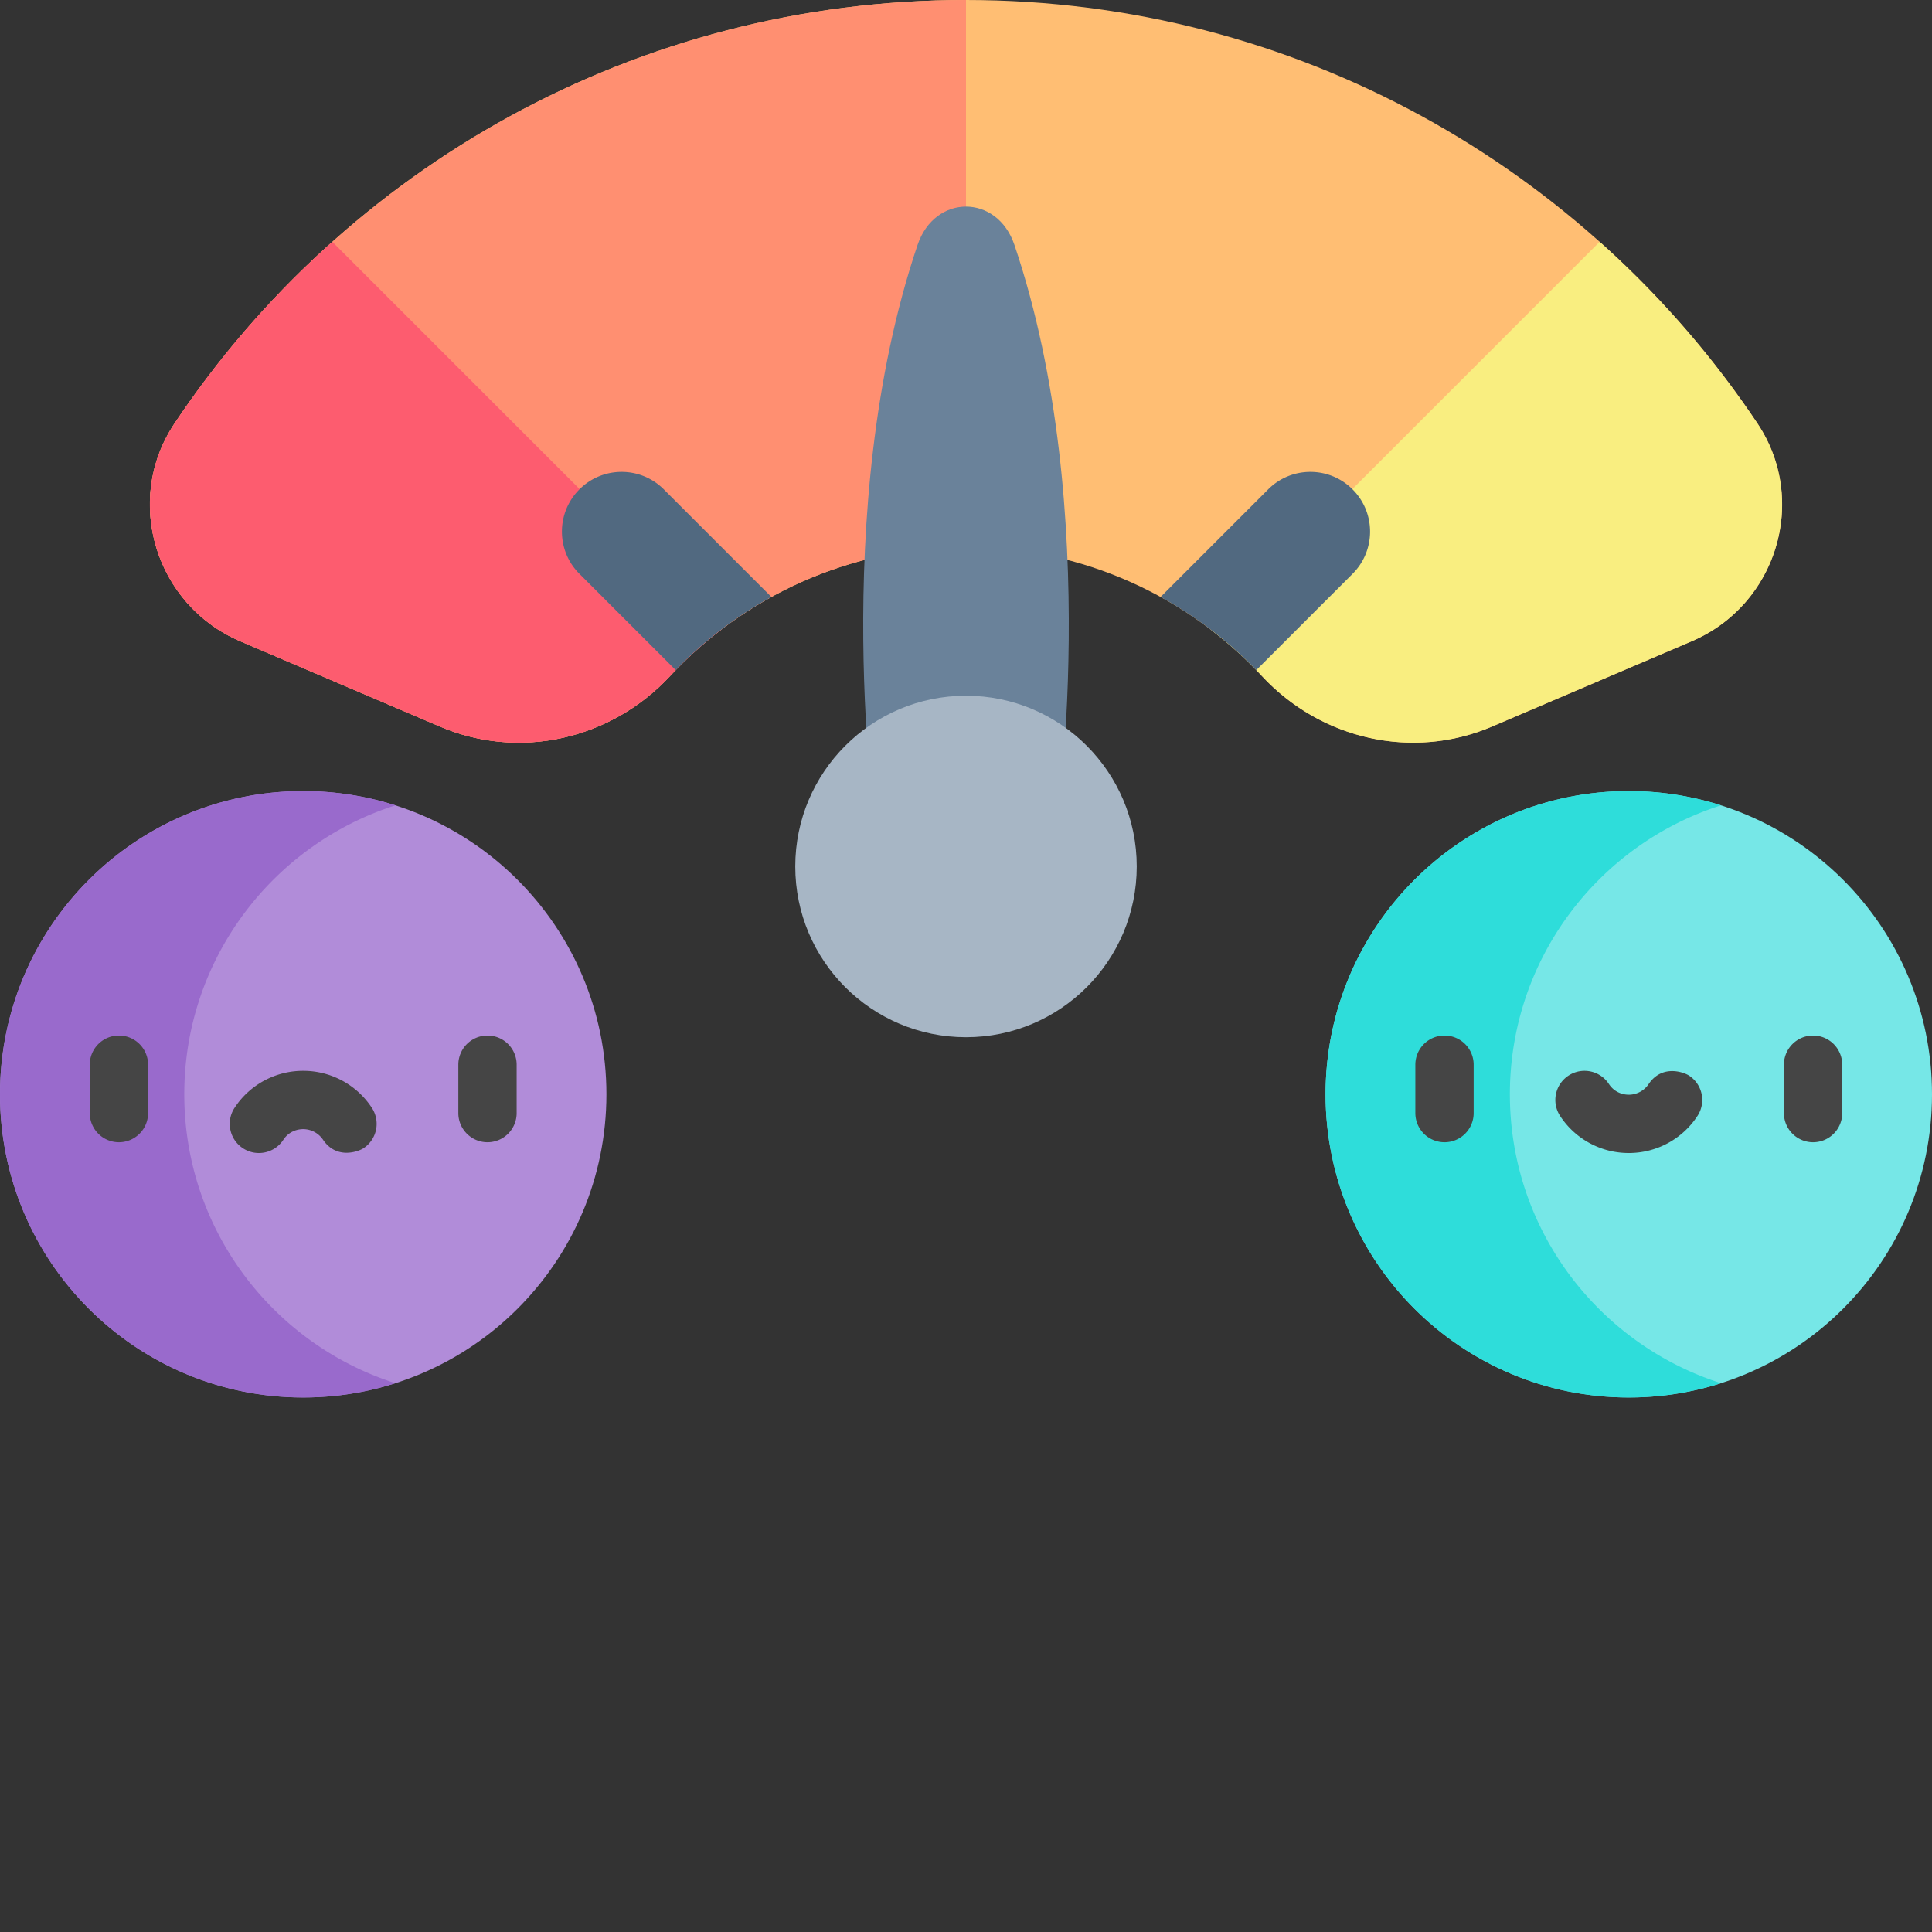 <svg viewBox="0 0 512 512" xmlns="http://www.w3.org/2000/svg"><rect x="0" y="0" width="512" height="512" fill="#333333" stroke="none"/><g><path d="M256 0C168.516 0 91.45 44.566 46.246 112.234c-13.598 20.356-5.07 48.102 17.445 57.715l52.883 22.586c21.102 9.012 45.367 3.434 60.992-13.37 19.555-21.024 47.457-34.18 78.434-34.18 30.98 0 58.883 13.156 78.434 34.18 15.625 16.804 39.894 22.386 60.996 13.37l52.882-22.586c22.512-9.613 31.043-37.36 17.446-57.715C420.55 44.566 343.484 0 256 0zm0 0" fill="#ffbe73"></path><path d="M423.93 64.082a253.534 253.534 0 0 1 41.824 48.152c13.598 20.356 5.07 48.102-17.445 57.715l-52.883 22.586c-21.102 9.012-45.367 3.434-60.992-13.37a108.045 108.045 0 0 0-13.41-12.18zm0 0" fill="#f9ee80"></path><path d="M46.246 112.234c-13.598 20.356-5.07 48.102 17.445 57.715l52.88 22.586c21.105 9.012 45.37 3.434 60.995-13.37 19.555-21.024 47.454-34.18 78.434-34.18V0C168.516 0 91.45 44.566 46.246 112.234zm0 0" fill="#ff8f71"></path><path d="M88.07 64.082a253.534 253.534 0 0 0-41.824 48.152c-13.598 20.356-5.07 48.102 17.445 57.715l52.883 22.586c21.102 9.012 45.367 3.434 60.992-13.37a108.29 108.29 0 0 1 13.407-12.18zm0 0" fill="#fd5c6f"></path><path d="M243.164 64.906c-23.898 70.68-10.855 156.418-10.855 156.418h47.382s13.043-85.738-10.855-156.418c-4.578-13.539-21.094-13.539-25.672 0zm0 0" fill="#6a829a"></path><path d="M301.246 229.625c0 24.988-20.258 45.246-45.246 45.246s-45.246-20.258-45.246-45.246c0-24.992 20.258-45.25 45.246-45.25s45.246 20.258 45.246 45.25zm0 0" fill="#a7b6c5"></path><path d="M160.707 289.996c0 44.375-35.977 80.352-80.355 80.352C35.977 370.348 0 334.37 0 289.996c0-44.379 35.977-80.355 80.352-80.355 44.378 0 80.355 35.976 80.355 80.355zm0 0" fill="#b18cd9"></path><path d="M48.836 289.996c0-35.863 23.52-66.234 55.953-76.57a80.425 80.425 0 0 0-24.437-3.781C35.977 209.64 0 245.617 0 289.996s35.977 80.352 80.352 80.352a80.425 80.425 0 0 0 24.437-3.782c-32.434-10.34-55.953-40.71-55.953-76.57zm0 0" fill="#996acc"></path><g fill="#454545"><path d="M129.191 302.707a7.726 7.726 0 0 1-7.726-7.727v-12.828a7.726 7.726 0 1 1 15.453 0v12.828a7.729 7.729 0 0 1-7.727 7.727zM31.516 302.707a7.729 7.729 0 0 1-7.727-7.727v-12.828a7.726 7.726 0 1 1 15.453 0v12.828a7.729 7.729 0 0 1-7.726 7.727zM85.629 302.078a6.365 6.365 0 0 0-5.277-2.848c-1.024 0-3.59.278-5.278 2.848-2.344 3.567-7.133 4.559-10.699 2.215s-4.559-7.133-2.215-10.7a21.693 21.693 0 0 1 18.192-9.816 21.705 21.705 0 0 1 18.195 9.817 7.73 7.73 0 0 1-2.219 10.699c-1.305.86-7.086 3.082-10.7-2.215zm0 0" fill="#454545"></path></g><path d="M512 289.996c0 44.375-35.977 80.352-80.352 80.352-44.378 0-80.355-35.977-80.355-80.352 0-44.379 35.977-80.355 80.355-80.355 44.375 0 80.352 35.976 80.352 80.355zm0 0" fill="#76e7e7"></path><path d="M400.133 289.996c0-35.863 23.515-66.234 55.953-76.57a80.446 80.446 0 0 0-24.438-3.785c-44.378 0-80.355 35.976-80.355 80.355s35.977 80.352 80.355 80.352a80.326 80.326 0 0 0 24.438-3.785c-32.434-10.336-55.953-40.708-55.953-76.567zm0 0" fill="#2eddda"></path><path d="M480.484 302.707a7.726 7.726 0 0 1-7.726-7.727v-12.828a7.726 7.726 0 0 1 15.453 0v12.828a7.726 7.726 0 0 1-7.727 7.727zM382.809 302.707a7.729 7.729 0 0 1-7.727-7.727v-12.828a7.726 7.726 0 1 1 15.453 0v12.828a7.726 7.726 0 0 1-7.726 7.727zM436.926 287.262a6.37 6.37 0 0 1-5.278 2.847c-1.027 0-3.59-.277-5.277-2.847a7.73 7.73 0 0 0-10.703-2.215 7.724 7.724 0 0 0-2.215 10.7 21.714 21.714 0 0 0 18.195 9.815 21.713 21.713 0 0 0 18.192-9.816 7.724 7.724 0 0 0-2.215-10.7c-1.309-.858-7.09-3.085-10.7 2.216zm0 0" fill="#454545"></path><path d="M153.55 129.691c-6.179 6.176-6.179 16.196 0 22.371l25.52 25.52a107.498 107.498 0 0 1 25.36-19.383l-28.508-28.508c-6.18-6.18-16.195-6.18-22.371 0zM358.45 129.691c-6.177-6.18-16.192-6.18-22.372 0L307.57 158.2a107.498 107.498 0 0 1 25.36 19.383l25.52-25.52c6.179-6.175 6.179-16.195 0-22.37zm0 0" fill="#516980"></path></g></svg>